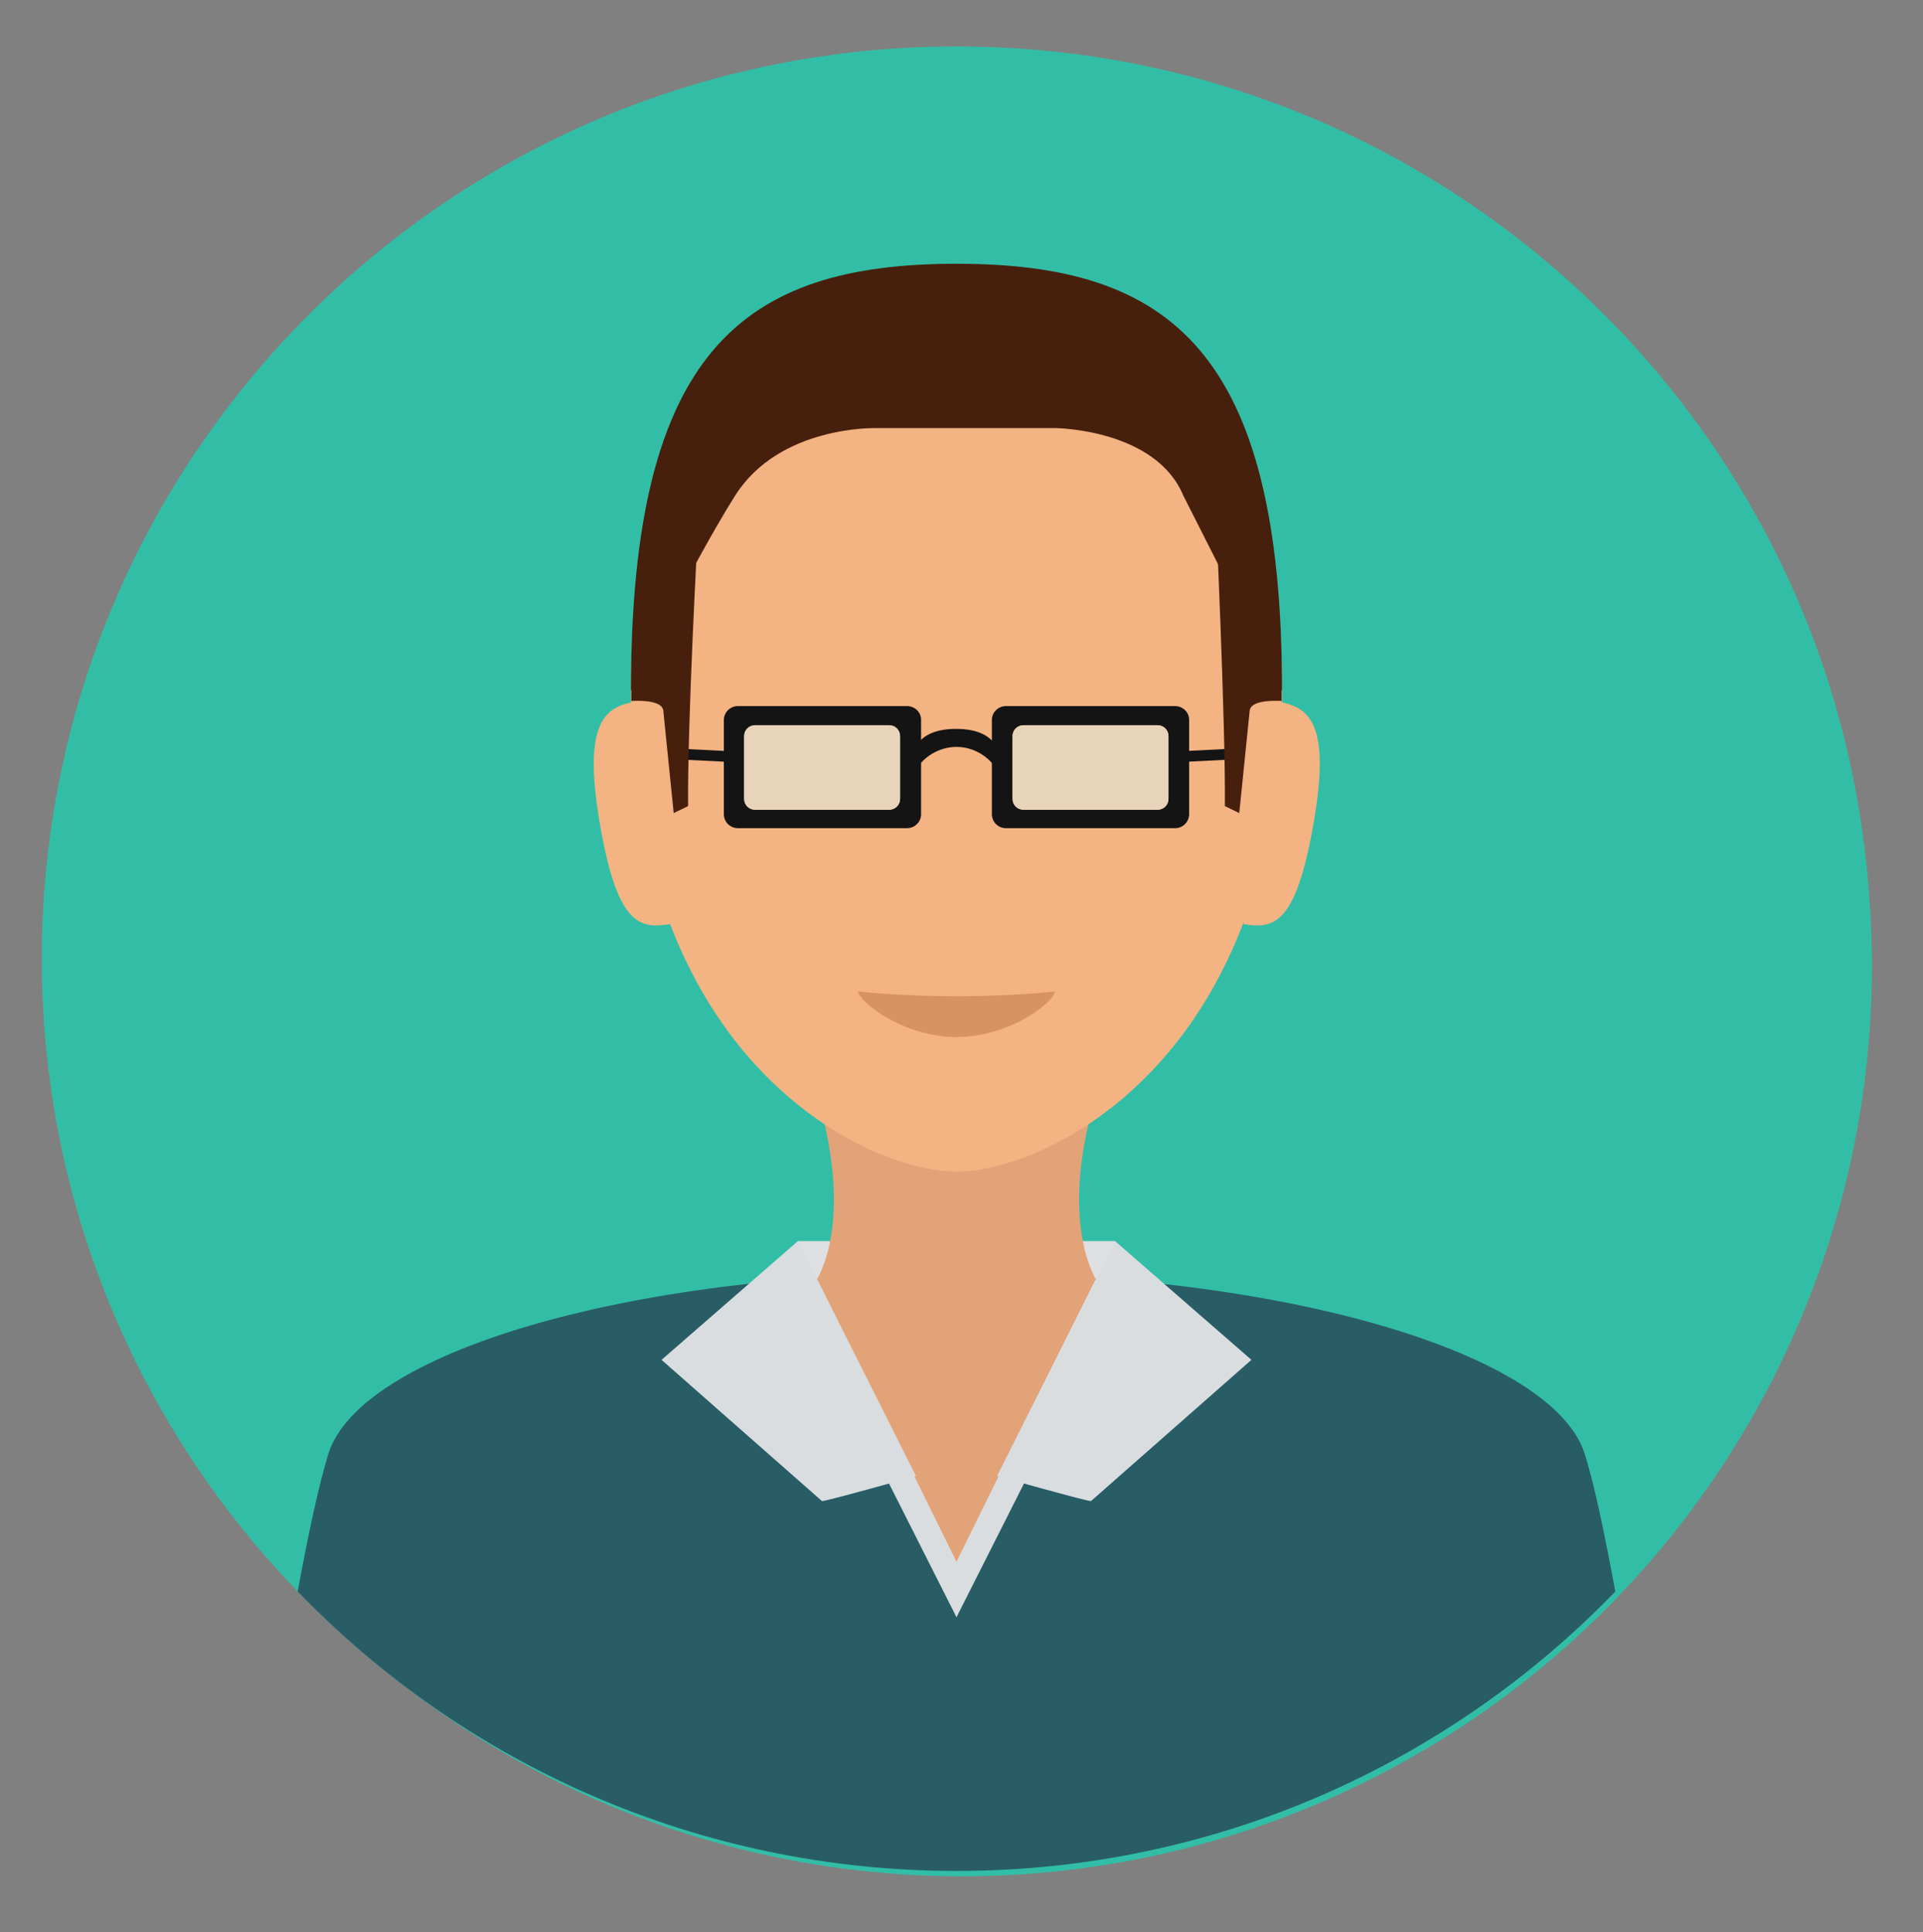 <?xml version="1.0" encoding="utf-8"?>
<!-- Generator: Adobe Illustrator 16.0.0, SVG Export Plug-In . SVG Version: 6.00 Build 0)  -->
<!DOCTYPE svg PUBLIC "-//W3C//DTD SVG 1.1//EN" "http://www.w3.org/Graphics/SVG/1.1/DTD/svg11.dtd">
<svg version="1.1" id="Capa_1" xmlns="http://www.w3.org/2000/svg" xmlns:xlink="http://www.w3.org/1999/xlink" x="0px" y="0px"
	 width="207px" height="208px" viewBox="0 0 207 208" enable-background="new 0 0 207 208" xml:space="preserve">
<rect x="0" y="0" width="207" height="208" fill="#808080" stroke="none"/>
<circle fill="#32BEA6" cx="103.5" cy="104" r="98"/>
<path display="none" fill="#C7CFE2" d="M41.357,130.951v8.709c0,2.404,1.95,4.355,4.355,4.355h117.577
	c2.404,0,4.355-1.951,4.355-4.355v-8.709H41.357z"/>
<polygon display="none" fill="#AFB9D2" points="121.919,161.434 87.081,161.434 89.259,144.016 119.741,144.016 "/>
<g display="none">
	<polygon display="inline" fill="#959CB3" points="120.286,148.37 119.741,144.016 89.259,144.016 88.714,148.37 	"/>
	<circle display="inline" fill="#959CB3" cx="104.5" cy="137.483" r="3.266"/>
</g>
<path display="none" fill="#FF6464" d="M136.072,83.05H72.929c-1.804,0-3.266-1.462-3.266-3.266l0,0
	c0-1.804,1.462-3.266,3.266-3.266h63.143c1.804,0,3.266,1.462,3.266,3.266l0,0C139.338,81.587,137.875,83.05,136.072,83.05z"/>
<g display="none">
	<path display="inline" fill="#AFB9D2" d="M137.16,93.936h-28.305c-1.203,0-2.178-0.975-2.178-2.177l0,0
		c0-1.202,0.975-2.177,2.178-2.177h28.306c1.202,0,2.177,0.975,2.177,2.177l0,0C139.338,92.961,138.363,93.936,137.16,93.936z"/>
	<path display="inline" fill="#AFB9D2" d="M100.145,93.936H71.839c-1.202,0-2.177-0.975-2.177-2.177l0,0
		c0-1.202,0.975-2.177,2.177-2.177h28.306c1.202,0,2.177,0.975,2.177,2.177l0,0C102.323,92.961,101.348,93.936,100.145,93.936z"/>
</g>
<g display="none">
	<path display="inline" fill="#C7CFE2" d="M137.16,102.646h-28.305c-1.203,0-2.178-0.975-2.178-2.177l0,0
		c0-1.202,0.975-2.177,2.178-2.177h28.306c1.202,0,2.177,0.975,2.177,2.177l0,0C139.338,101.671,138.363,102.646,137.16,102.646z"/>
	<path display="inline" fill="#C7CFE2" d="M100.145,102.646H71.839c-1.202,0-2.177-0.975-2.177-2.177l0,0
		c0-1.202,0.975-2.177,2.177-2.177h28.306c1.202,0,2.177,0.975,2.177,2.177l0,0C102.323,101.671,101.348,102.646,100.145,102.646z"
		/>
	<path display="inline" fill="#C7CFE2" d="M137.16,111.355h-28.305c-1.203,0-2.178-0.976-2.178-2.178l0,0
		c0-1.201,0.975-2.177,2.178-2.177h28.306c1.202,0,2.177,0.976,2.177,2.177l0,0C139.338,110.38,138.363,111.355,137.16,111.355z"/>
	<path display="inline" fill="#C7CFE2" d="M137.16,120.064h-28.305c-1.203,0-2.178-0.975-2.178-2.176l0,0
		c0-1.203,0.975-2.178,2.178-2.178h28.306c1.202,0,2.177,0.975,2.177,2.178l0,0C139.338,119.09,138.363,120.064,137.16,120.064z"/>
	<path display="inline" fill="#C7CFE2" d="M100.145,111.355H71.839c-1.202,0-2.177-0.976-2.177-2.178l0,0
		c0-1.201,0.975-2.177,2.177-2.177h28.306c1.202,0,2.177,0.976,2.177,2.177l0,0C102.323,110.38,101.348,111.355,100.145,111.355z"/>
</g>
<path display="none" fill="#E4EAF6" d="M102.323,124.419h-32.66v-6.664c0-1.129,0.916-2.045,2.045-2.045h28.57
	c1.129,0,2.045,0.916,2.045,2.045V124.419L102.323,124.419z"/>
<rect x="141.516" y="102.646" display="none" fill="#FF6464" width="8.709" height="54.434"/>
<rect x="141.516" y="102.646" display="none" fill="#D2555A" width="4.354" height="54.434"/>
<path display="none" fill="#FFE6A1" d="M141.516,102.646l3.721-14.884c0.164-0.66,1.103-0.66,1.268,0l3.721,14.884H141.516z"/>
<path display="none" fill="#FF6464" d="M145.236,87.762l-1.545,6.175h4.355l-1.544-6.175
	C146.338,87.102,145.4,87.102,145.236,87.762z"/>
<g display="none">
	<g display="inline">
		<path fill="#FFFFFF" d="M43.675,133.074c-0.158,0-0.317-0.038-0.462-0.115c-0.324-0.171-0.527-0.507-0.527-0.874V102.42
			c0-0.367,0.203-0.703,0.527-0.874c0.324-0.172,0.716-0.148,1.02,0.057l21.754,14.833c0.269,0.184,0.431,0.488,0.431,0.816
			s-0.162,0.633-0.432,0.816L44.232,132.9C44.064,133.016,43.869,133.074,43.675,133.074z M44.664,104.292v25.922l19.01-12.961"/>
	</g>
</g>
<path fill="#32BEA6" d="M201.421,103.211C201.421,48.979,157.33,5,102.961,5C48.591,5,4.5,48.979,4.5,103.211
	c0,54.231,44.091,98.21,98.461,98.21C157.33,201.421,201.421,157.442,201.421,103.211z"/>
<path fill="#295D66" d="M102.961,201.421c27.859,0,53.02-11.559,70.918-30.085c-1.111-5.977-2.223-11.439-3.293-14.805
	c-3.374-10.807-32.226-19.516-67.784-19.516s-64.093,8.709-67.466,19.516c-1.032,3.365-2.183,8.787-3.294,14.805
	C49.94,189.862,75.101,201.421,102.961,201.421z"/>
<path fill="#DADDE0" d="M121.138,138.085c-5.755-0.712-11.906-1.069-18.296-1.069c-6.311,0-12.382,0.357-18.057,1.069l18.176,36.022
	L121.138,138.085z"/>
<rect x="85.896" y="133.611" fill="#DEE0E2" width="34.129" height="9.896"/>
<path fill="#E2A379" d="M102.961,168.13l-15.002-30.4c0,0,3.651-4.909,14.843-4.909s15.12,4.947,15.12,4.947L102.961,168.13z"/>
<g>
	<path fill="#DADDE0" d="M71.212,146.397l14.684-12.786l12.7,25.296c0,0-10.001,2.81-10.121,2.69L71.212,146.397z"/>
	<path fill="#DADDE0" d="M134.708,146.397l-14.683-12.786l-12.698,25.296c0,0,10,2.81,10.118,2.69L134.708,146.397z"/>
</g>
<path fill="#E2A379" d="M118.398,116.669H87.522c4.802,14.489,0.397,21.099,0.397,21.099s6.707,2.415,15.042,2.415
	c8.333,0,15.041-2.415,15.041-2.415S113.596,131.158,118.398,116.669z"/>
<path fill="#F4B382" d="M138.004,74.353c0-36.577-15.676-44.969-35.043-44.969c-19.327,0-35.043,8.392-35.043,44.969
	c0,12.39,2.46,22.088,6.151,29.57c8.096,16.467,22.104,22.208,28.892,22.208c6.785,0,20.795-5.74,28.891-22.208
	C135.542,96.441,138.004,86.743,138.004,74.353z"/>
<path fill="#47200D" d="M138.004,74.353c0-36.577-12.026-45.958-35.043-45.958c-23.018,0-35.043,9.381-35.043,45.958
	c0,0,6.469-13.499,11.231-21.02c4.762-7.521,15.08-7.244,15.08-7.244h19.446c0,0,10.716,0.119,13.692,7.244L138.004,74.353z"/>
<g>
	<path fill="#191919" d="M102.762,120.944h0.199C102.881,120.944,102.842,120.944,102.762,120.944L102.762,120.944z"/>
	<path fill="#191919" d="M103.159,120.944L103.159,120.944c-0.08,0-0.118,0-0.198,0H103.159z"/>
</g>
<g>
	<path fill="#F4B382" d="M72.125,99.489c-3.333,0.554-5.715,0.04-7.58-10.965c-1.865-11.005,0.674-12.469,4.008-13.023
		L72.125,99.489z"/>
	<path fill="#F4B382" d="M133.836,99.489c3.333,0.554,5.675,0.04,7.58-10.965c1.905-11.005-0.675-12.469-4.009-13.023
		L133.836,99.489z"/>
</g>
<g>
	<polygon fill="#141414" points="78.554,82.032 72.998,81.755 73.236,80.607 78.752,80.884 	"/>
	<polygon fill="#141414" points="127.249,82.032 127.01,80.884 132.526,80.607 132.766,81.755 	"/>
	<path fill="#141414" d="M97.643,76.016H79.427c-0.833,0-1.508,0.673-1.508,1.504v10.134c0,0.832,0.675,1.504,1.508,1.504h18.216
		c0.833,0,1.507-0.673,1.507-1.504V77.48C99.15,76.688,98.476,76.016,97.643,76.016z M96.889,85.991c0,0.673-0.516,1.187-1.19,1.187
		H81.292c-0.675,0-1.19-0.514-1.19-1.187v-6.729c0-0.673,0.516-1.188,1.19-1.188h14.406c0.674,0,1.19,0.515,1.19,1.188V85.991z"/>
	<path fill="#141414" d="M126.494,76.016h-18.216c-0.834,0-1.509,0.673-1.509,1.504v10.134c0,0.832,0.675,1.504,1.509,1.504h18.216
		c0.834,0,1.508-0.673,1.508-1.504V77.48C128.002,76.688,127.328,76.016,126.494,76.016z M125.78,85.991
		c0,0.673-0.517,1.187-1.191,1.187h-14.405c-0.675,0-1.19-0.514-1.19-1.187v-6.729c0-0.673,0.516-1.188,1.19-1.188h14.405
		c0.675,0,1.191,0.515,1.191,1.188V85.991z"/>
	<path fill="#141414" d="M102.92,78.47c-4.444,0-4.88,2.731-4.761,4.117c-0.08,1.148,0.198,0.712,0.198,0.712
		c0.833-1.742,2.659-2.889,4.604-2.889c1.944,0,3.729,1.147,4.604,2.889c0,0,0.276,0.436,0.199-0.712
		C107.802,81.201,107.366,78.47,102.92,78.47z"/>
</g>
<g>
	<path fill="#E8D3BB" d="M125.78,85.991c0,0.673-0.517,1.187-1.191,1.187h-14.405c-0.675,0-1.19-0.514-1.19-1.187v-6.729
		c0-0.673,0.516-1.188,1.19-1.188h14.405c0.675,0,1.191,0.515,1.191,1.188V85.991z"/>
	<path fill="#E8D3BB" d="M96.889,85.991c0,0.673-0.516,1.187-1.19,1.187H81.292c-0.675,0-1.19-0.514-1.19-1.187v-6.729
		c0-0.673,0.516-1.188,1.19-1.188h14.406c0.674,0,1.19,0.515,1.19,1.188V85.991z"/>
</g>
<path fill="none" d="M113.556,106.733c0,1.029-4.722,3.76-10.595,3.76c-5.874,0-10.597-2.771-10.597-3.76
	c0-0.633,3.374-2.415,5.596-2.731c1.429-0.198,4.96,1.148,4.96,1.148s3.493-1.346,4.921-1.148
	C110.144,104.319,113.556,106.733,113.556,106.733z"/>
<path fill="#D89364" d="M113.556,106.733c0,1.029-4.722,4.909-10.595,4.909c-5.874,0-10.597-3.92-10.597-4.909
	c0,0,4.326,0.515,10.597,0.515S113.556,106.733,113.556,106.733z"/>
<g>
	<path fill="#47200D" d="M71.41,76.609l1.111,10.926l1.548-0.752c-0.079-9.105,1.032-29.214,1.032-29.214l-6.865,8.986
		c-0.16,2.454-0.278,5.067-0.278,7.838c0,0.356,0,0.712,0,1.069C69.505,75.382,71.41,75.541,71.41,76.609z"/>
	<path fill="#47200D" d="M134.511,76.609l-1.111,10.926l-1.548-0.752c0.079-9.105-1.031-32.776-1.031-32.776l6.865,12.548
		c0.158,2.454,0.277,5.067,0.277,7.838c0,0.356,0,0.712,0,1.069C136.415,75.382,134.511,75.541,134.511,76.609z"/>
</g>
<g>
	<path fill="#FFFFFF" d="M128.122,138.56L128.122,138.56L128.122,138.56L128.122,138.56z"/>
	<path fill="#FFFFFF" d="M122.963,137.966L122.963,137.966L122.963,137.966z"/>
</g>
</svg>
